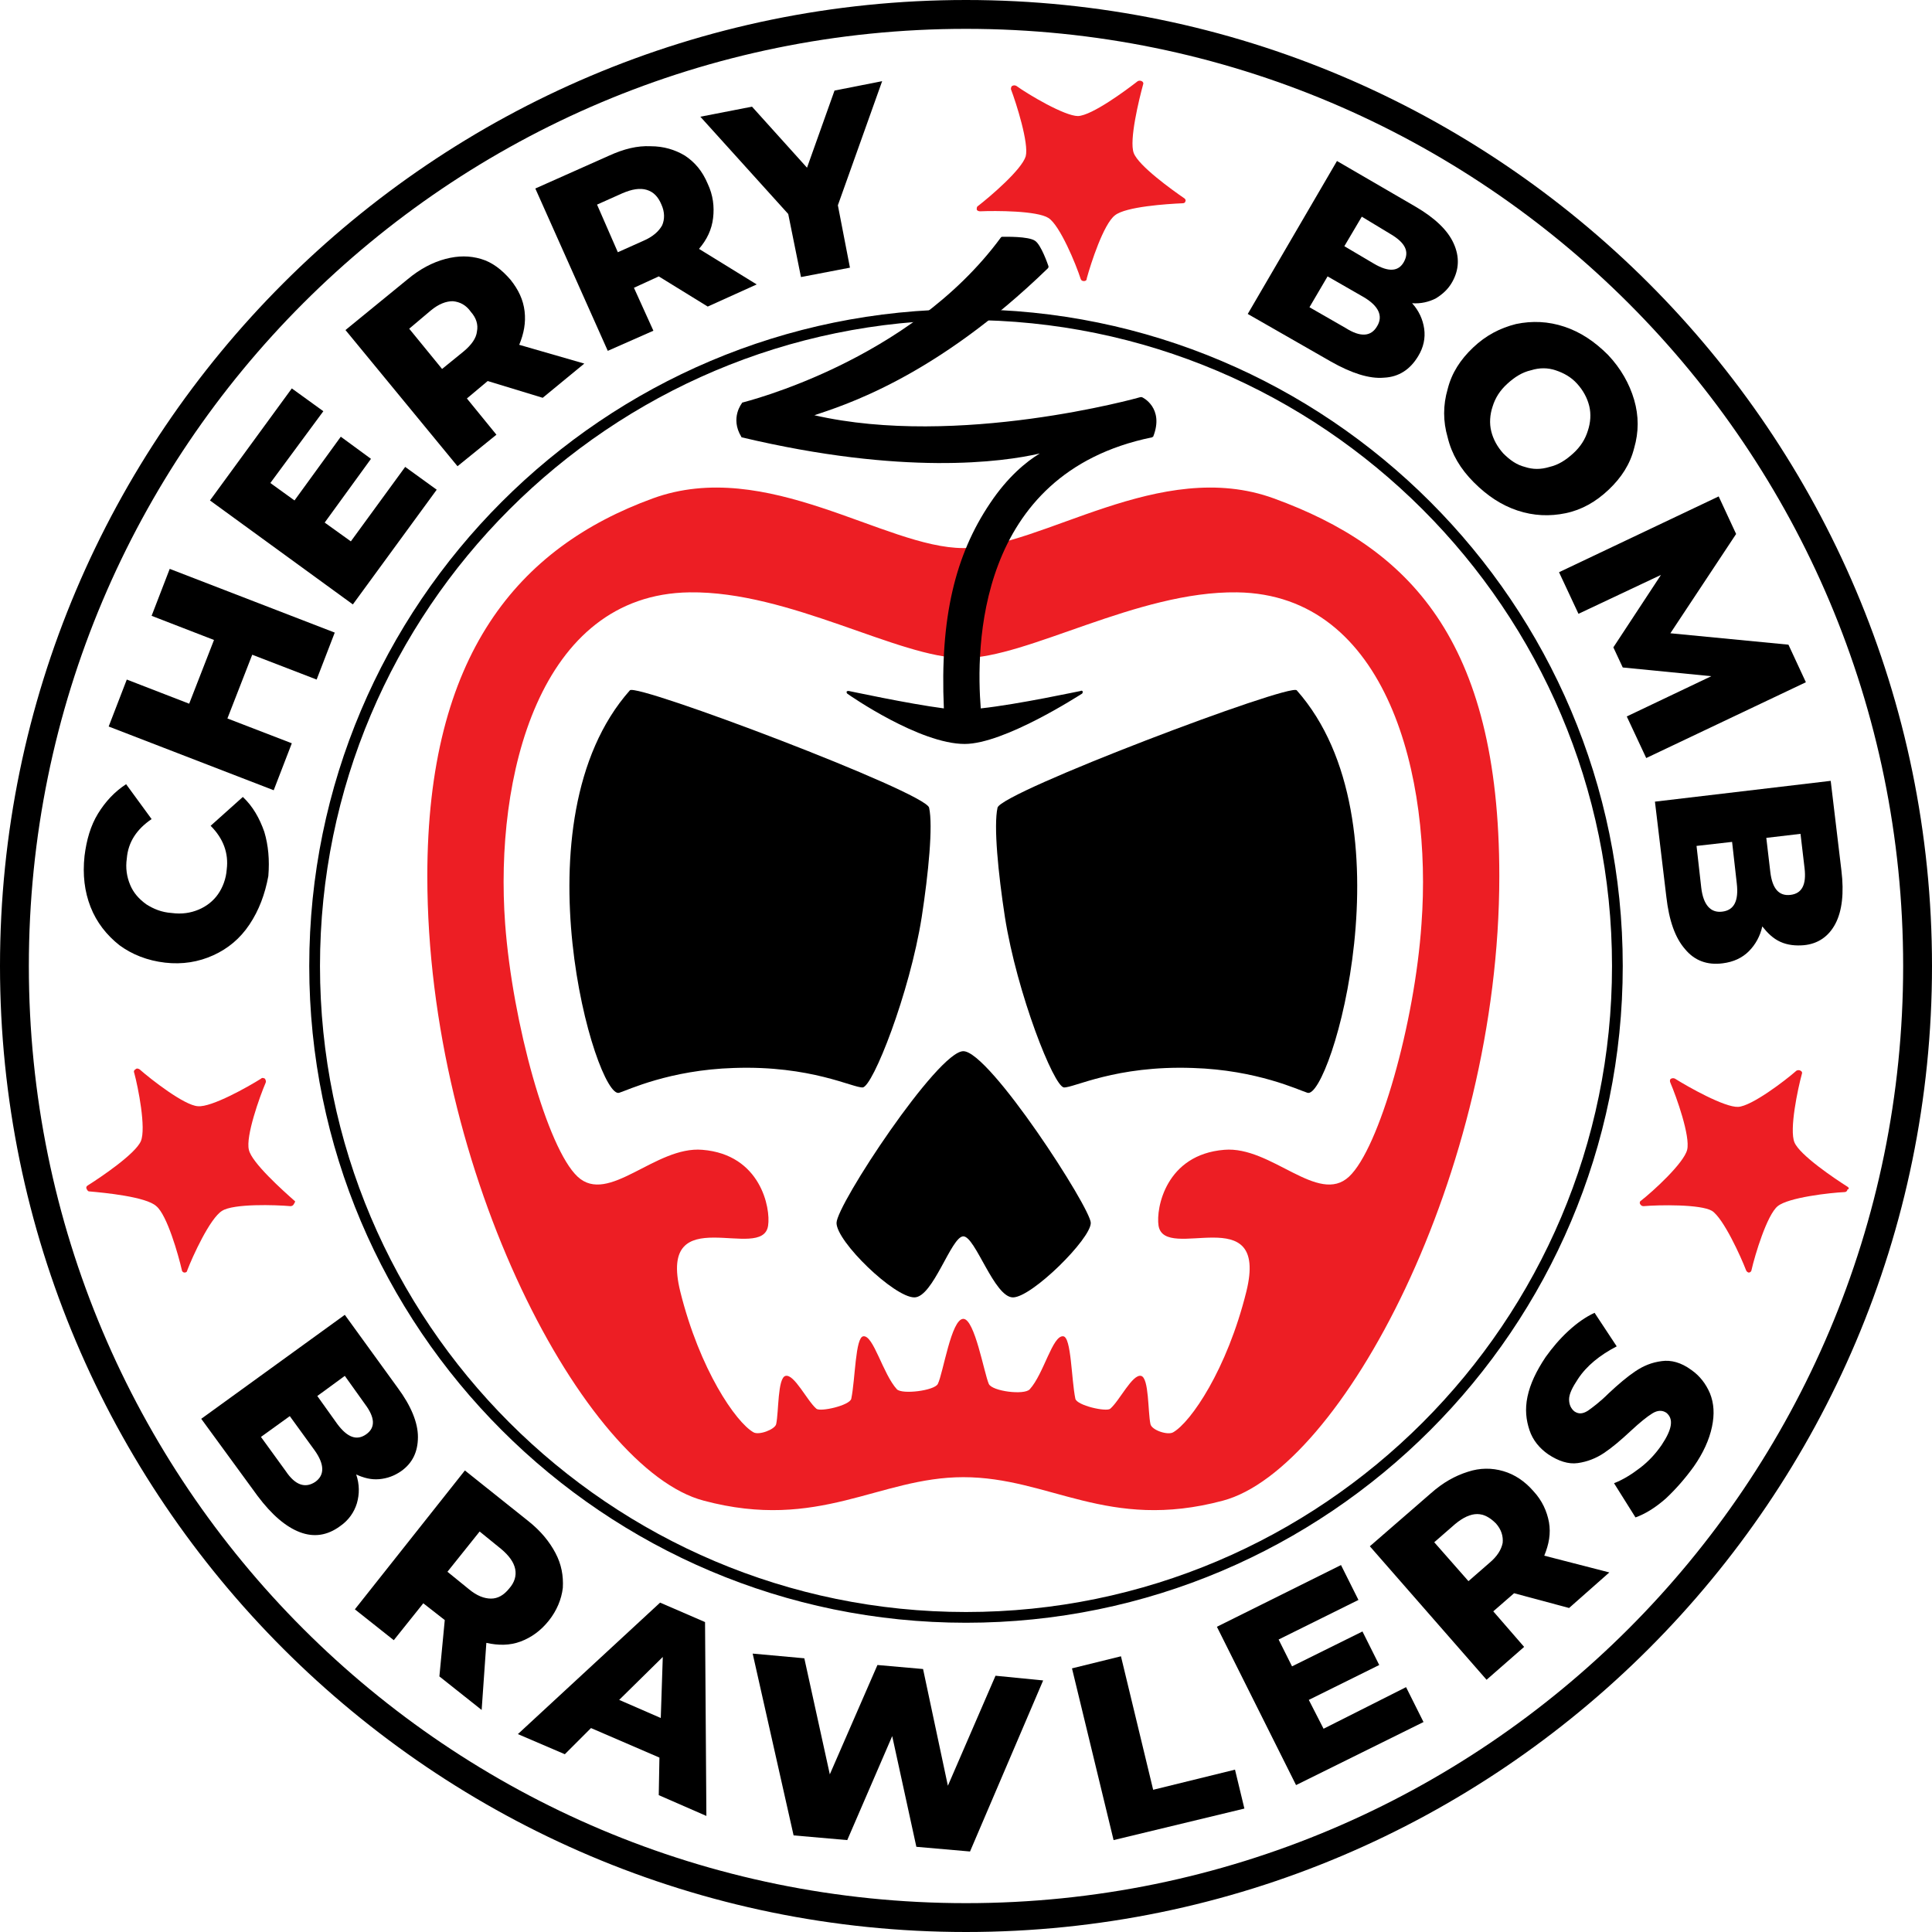 <?xml version="1.0" encoding="utf-8"?>
<!-- Generator: Adobe Illustrator 22.1.0, SVG Export Plug-In . SVG Version: 6.00 Build 0)  -->
<svg version="1.1" id="Layer_1" xmlns="http://www.w3.org/2000/svg" xmlns:xlink="http://www.w3.org/1999/xlink" x="0px" y="0px"
	 viewBox="0 0 288 288" style="enable-background:new 0 0 288 288;" xml:space="preserve">
<style type="text/css">
	.st0{fill:#ED1E24;}
</style>
<g>
	<g>
		<path d="M37.2,137.8c-1.4,2.1-3.2,3.6-5.4,4.6c-2.2,1-4.6,1.4-7.2,1.1c-2.6-0.3-4.9-1.2-6.8-2.6c-1.9-1.5-3.4-3.4-4.3-5.7
			c-0.9-2.3-1.2-4.8-0.9-7.6c0.3-2.4,0.9-4.5,2-6.3c1.1-1.8,2.5-3.3,4.2-4.4l3.8,5.2c-2.2,1.5-3.5,3.4-3.7,5.9
			c-0.2,1.4,0,2.7,0.5,3.9c0.5,1.2,1.3,2.1,2.4,2.9c1.1,0.7,2.3,1.2,3.8,1.3c1.5,0.2,2.8,0,4-0.5c1.2-0.5,2.2-1.3,2.9-2.3
			c0.7-1,1.2-2.3,1.3-3.7c0.3-2.4-0.5-4.6-2.4-6.5l4.8-4.3c1.5,1.4,2.5,3.2,3.2,5.2c0.6,2,0.8,4.2,0.6,6.6
			C39.5,133.3,38.6,135.7,37.2,137.8z"/>
		<path d="M25.3,84.8l24.6,9.5l-2.7,7l-9.6-3.7l-3.7,9.5l9.6,3.7l-2.7,7l-24.6-9.5l2.7-7l9.3,3.6l3.7-9.5l-9.3-3.6L25.3,84.8z"/>
		<path d="M60.4,69.6l4.7,3.4L52.6,90.1L31.3,74.6l12.2-16.7l4.7,3.4L40.3,72l3.6,2.6l6.9-9.5l4.5,3.3l-6.9,9.5l3.9,2.8L60.4,69.6z"
			/>
		<path d="M72.7,56.8l-3.1,2.6l4.4,5.4l-5.8,4.7L51.5,49.2l9.3-7.6c1.8-1.5,3.7-2.5,5.6-3c1.9-0.5,3.6-0.5,5.3,0
			c1.7,0.5,3.1,1.6,4.4,3.1c1.2,1.5,1.9,3,2.1,4.7c0.2,1.7-0.1,3.3-0.8,5l9.7,2.8l-6.2,5.1L72.7,56.8z M67.5,44.9
			c-1,0-2.1,0.4-3.3,1.4L61,49l4.9,6l3.2-2.6c1.2-1,1.9-2,2-3c0.2-1-0.1-2-0.9-2.9C69.5,45.5,68.6,45,67.5,44.9z"/>
		<path d="M98.2,41.2l-3.7,1.7l2.9,6.4l-6.8,3L79.8,28.1l11-4.9c2.2-1,4.2-1.5,6.2-1.4c1.9,0,3.6,0.5,5.1,1.4c1.5,1,2.6,2.3,3.4,4.2
			c0.8,1.7,1,3.4,0.8,5.1c-0.2,1.7-0.9,3.2-2.1,4.6l8.6,5.3l-7.3,3.3L98.2,41.2z M96.4,28.3c-1-0.3-2.2-0.1-3.6,0.5L89,30.5l3.1,7.1
			l3.8-1.7c1.4-0.6,2.3-1.4,2.8-2.3c0.4-0.9,0.4-2-0.1-3.1C98.1,29.3,97.4,28.6,96.4,28.3z"/>
		<path d="M124.9,30.6l1.8,9.3l-7.3,1.4l-1.9-9.4l-13.1-14.5l7.7-1.5l8.2,9.1l4.1-11.5l7.1-1.4L124.9,30.6z"/>
		<path d="M212.3,49c0.2,1.4-0.1,2.8-0.9,4.1c-1.2,2-2.9,3.1-5.1,3.2c-2.2,0.2-4.9-0.7-7.9-2.4L186,46.8L199.3,24l11.7,6.8
			c2.9,1.7,4.8,3.5,5.7,5.5c0.9,2,0.8,3.9-0.2,5.7c-0.6,1.1-1.5,1.9-2.5,2.5c-1,0.5-2.2,0.8-3.5,0.7C211.5,46.3,212.1,47.6,212.3,49
			z M205.3,48.6c0.9-1.5,0.2-3-2-4.3l-5.4-3.1l-2.7,4.6l5.4,3.1C202.8,50.3,204.4,50.2,205.3,48.6z M203,32.3l-2.6,4.4l4.4,2.6
			c2.2,1.3,3.7,1.2,4.5-0.3c0.8-1.5,0.2-2.8-2-4.1L203,32.3z"/>
		<path d="M215.8,65.2c-0.7-2.4-0.7-4.8,0-7.2c0.6-2.4,1.9-4.4,3.8-6.2c1.9-1.8,4-2.9,6.4-3.5c2.4-0.5,4.8-0.4,7.2,0.4
			c2.4,0.8,4.5,2.2,6.5,4.2c1.9,2,3.2,4.3,3.9,6.7c0.7,2.4,0.7,4.8,0,7.2c-0.6,2.4-1.9,4.4-3.8,6.2c-1.9,1.8-4,3-6.4,3.5
			c-2.4,0.5-4.8,0.4-7.2-0.4c-2.4-0.8-4.5-2.2-6.5-4.2C217.7,69.9,216.4,67.7,215.8,65.2z M227.3,69.6c1.2,0.4,2.4,0.4,3.7,0
			c1.3-0.3,2.4-1,3.5-2c1.1-1,1.8-2.1,2.2-3.4c0.4-1.2,0.5-2.5,0.2-3.7c-0.3-1.2-0.9-2.3-1.8-3.3c-0.9-1-2-1.6-3.2-2
			c-1.2-0.4-2.4-0.4-3.7,0c-1.3,0.3-2.4,1-3.5,2c-1.1,1-1.8,2.1-2.2,3.4c-0.4,1.2-0.5,2.5-0.2,3.7c0.3,1.2,0.9,2.3,1.8,3.3
			C225.1,68.6,226.1,69.3,227.3,69.6z"/>
		<path d="M242.5,106.8l12.6-6l-13.2-1.3l-1.4-3l7.1-10.8l-12.3,5.8l-2.9-6.2L256.2,74l2.6,5.6L249,94.4l17.6,1.7l2.6,5.6L245.4,113
			L242.5,106.8z"/>
		<path d="M260.7,141.8c-1,1-2.3,1.6-3.9,1.8c-2.3,0.3-4.2-0.4-5.6-2.1c-1.5-1.7-2.4-4.3-2.8-7.8l-1.7-14.2l26.2-3.1l1.6,13.4
			c0.4,3.3,0.1,6-0.9,7.9c-1,1.9-2.6,3-4.7,3.2c-1.2,0.1-2.4,0-3.5-0.5c-1.1-0.5-1.9-1.3-2.7-2.3
			C262.4,139.5,261.7,140.8,260.7,141.8z M256.7,135.9c1.8-0.2,2.5-1.6,2.2-4.2l-0.7-6.2l-5.3,0.6l0.7,6.2
			C253.9,134.9,255,136.1,256.7,135.9z M268.4,124.3l-5.1,0.6l0.6,5.1c0.3,2.5,1.3,3.6,3,3.4c1.7-0.2,2.4-1.5,2.1-4L268.4,124.3z"/>
	</g>
	<path d="M53.2,224.1c-0.4,1.3-1.2,2.5-2.5,3.4c-1.9,1.4-3.9,1.7-6,0.9c-2.1-0.8-4.2-2.6-6.3-5.4l-8.4-11.5l21.4-15.5l7.9,10.9
		c2,2.7,3,5.2,3,7.3c0,2.2-0.8,3.9-2.5,5.1c-1,0.7-2.1,1.1-3.3,1.2c-1.2,0.1-2.3-0.2-3.4-0.7C53.6,221.3,53.6,222.7,53.2,224.1z
		 M47,220.9c1.4-1,1.4-2.6-0.1-4.7l-3.7-5.1l-4.3,3.1l3.7,5.1C44,221.4,45.5,221.9,47,220.9z M51.4,205.1l-4.1,3l3,4.2
		c1.5,2,2.9,2.5,4.3,1.5c1.4-1,1.3-2.5-0.2-4.5L51.4,205.1z"/>
	<path d="M66.3,241.5l-3.2-2.5l-4.4,5.5l-5.8-4.6l16.4-20.7l9.4,7.5c1.9,1.5,3.2,3.1,4.1,4.8c0.9,1.7,1.2,3.4,1.1,5.2
		c-0.2,1.7-0.9,3.4-2.1,4.9c-1.2,1.5-2.6,2.5-4.2,3.1c-1.6,0.6-3.3,0.6-5.1,0.2l-0.7,10l-6.3-5L66.3,241.5z M76.8,233.9
		c-0.2-1-0.9-2-2.1-3l-3.2-2.6l-4.8,6l3.2,2.6c1.2,1,2.3,1.4,3.3,1.4s1.9-0.5,2.7-1.5C76.7,235.9,77,234.9,76.8,233.9z"/>
	<path d="M98.3,262l-10.2-4.4l-3.9,3.9l-7-3l21.2-19.6l6.7,2.9l0.2,28.9l-7.1-3.1L98.3,262z M98.5,256.1l0.3-9.1l-6.5,6.4
		L98.5,256.1z"/>
	<path d="M155.5,250.5L144.6,276l-8-0.7l-3.6-16.5l-6.7,15.5l-8-0.7l-6.1-27.1l7.7,0.7l3.8,17.3l7.1-16.3l6.8,0.6l3.7,17.4l7.1-16.4
		L155.5,250.5z"/>
	<path d="M159.8,248.7l7.3-1.8l4.8,19.9l12.2-3l1.4,5.8l-19.5,4.7L159.8,248.7z"/>
	<path d="M209.6,251.5l2.6,5.2l-19,9.4l-11.8-23.6l18.5-9.2l2.6,5.2l-11.9,5.9l2,4l10.5-5.2l2.5,5l-10.5,5.2l2.2,4.3L209.6,251.5z"
		/>
	<path d="M225.7,237.5l-3.1,2.7l4.6,5.3l-5.6,4.9l-17.4-19.9l9.1-7.9c1.8-1.6,3.6-2.6,5.5-3.2c1.8-0.6,3.6-0.6,5.3-0.1
		c1.7,0.5,3.2,1.5,4.5,3c1.3,1.4,2,3,2.3,4.6c0.3,1.7,0,3.3-0.7,5l9.7,2.5l-6,5.3L225.7,237.5z M220.2,225.7c-1,0-2.1,0.5-3.3,1.5
		l-3.1,2.7l5.1,5.8l3.1-2.7c1.2-1,1.8-2,2-3c0.1-1-0.2-2-1-2.9C222.1,226.2,221.2,225.7,220.2,225.7z"/>
	<path d="M248.3,223.4c-1.6,1.4-3.1,2.3-4.5,2.8l-3.2-5.1c1.3-0.5,2.6-1.3,3.9-2.3c1.3-1,2.3-2.1,3.2-3.4c1.6-2.4,1.8-3.9,0.7-4.8
		c-0.6-0.4-1.3-0.4-2.1,0.1c-0.8,0.5-1.8,1.3-3.2,2.6c-1.5,1.4-2.8,2.5-4,3.3c-1.2,0.8-2.5,1.3-3.9,1.5c-1.4,0.2-2.9-0.3-4.4-1.3
		c-1.3-0.9-2.3-2.1-2.8-3.6s-0.7-3.1-0.3-5c0.4-1.9,1.3-3.8,2.7-5.9c1-1.4,2.1-2.7,3.4-3.9c1.3-1.2,2.6-2.1,3.9-2.7l3.3,5
		c-2.5,1.3-4.5,2.9-5.8,4.9c-0.8,1.2-1.3,2.2-1.3,3s0.3,1.4,0.8,1.8c0.6,0.4,1.2,0.4,2-0.1c0.7-0.5,1.8-1.3,3.1-2.6
		c1.5-1.4,2.8-2.5,4-3.3c1.2-0.8,2.4-1.3,3.9-1.5c1.4-0.2,2.9,0.2,4.4,1.3c1.3,0.9,2.2,2.1,2.8,3.5c0.6,1.5,0.7,3.1,0.3,5
		c-0.4,1.9-1.3,3.9-2.7,5.9C251.2,220.4,249.8,222,248.3,223.4z"/>
	<path class="st0" d="M43.9,179c-1.7-1.5-6.4-5.7-6.8-7.6c-0.5-2,1.6-7.9,2.5-10c0.1-0.2,0-0.4-0.1-0.6c-0.2-0.1-0.4-0.2-0.6,0
		c-1.9,1.2-7.4,4.3-9.4,4.1c-2-0.1-7-4-8.7-5.5c-0.2-0.1-0.4-0.2-0.6,0c-0.2,0.1-0.3,0.3-0.2,0.5c0.6,2.2,1.8,8.3,1,10.2
		c-0.8,1.9-6,5.4-7.9,6.6c-0.2,0.1-0.3,0.3-0.2,0.5c0.1,0.2,0.2,0.4,0.4,0.4c2.3,0.2,8.5,0.8,10,2.2c1.6,1.3,3.3,7.3,3.8,9.5
		c0,0.2,0.2,0.4,0.4,0.4c0,0,0,0,0,0c0.2,0,0.4-0.1,0.4-0.3c0.8-2.1,3.4-7.8,5.2-8.9c1.7-1.1,8-0.9,10.2-0.7c0.2,0,0.4-0.1,0.5-0.3
		S44.1,179.1,43.9,179z"/>
	<path class="st0" d="M275.4,176.9c-1.9-1.2-7.1-4.7-7.9-6.6c-0.8-1.9,0.5-8,1.1-10.2c0.1-0.2,0-0.4-0.2-0.5c-0.2-0.1-0.4-0.1-0.6,0
		c-1.7,1.5-6.7,5.3-8.7,5.4c-2,0.1-7.5-3-9.4-4.2c-0.2-0.1-0.4-0.1-0.6,0c-0.2,0.1-0.2,0.4-0.1,0.6c0.9,2.1,3,8,2.5,10
		c-0.5,2-5.1,6.2-6.9,7.6c-0.2,0.1-0.2,0.4-0.1,0.5c0.1,0.2,0.3,0.3,0.5,0.3c2.3-0.2,8.5-0.3,10.2,0.7c1.7,1.1,4.3,6.8,5.1,8.9
		c0.1,0.2,0.3,0.3,0.4,0.3c0,0,0,0,0,0c0.2,0,0.4-0.2,0.4-0.4c0.5-2.2,2.3-8.2,3.9-9.5c1.6-1.3,7.8-2,10-2.1c0.2,0,0.4-0.2,0.4-0.4
		C275.7,177.3,275.6,177,275.4,176.9z"/>
	<path class="st0" d="M176.6,29.6c-1.9-1.3-6.9-4.9-7.6-6.8c-0.7-1.9,0.8-8,1.4-10.2c0.1-0.2,0-0.4-0.2-0.5c-0.2-0.1-0.4-0.1-0.6,0
		c-1.8,1.4-6.8,5.1-8.9,5.2c-2,0-7.4-3.2-9.2-4.5c-0.2-0.1-0.4-0.1-0.6,0c-0.2,0.1-0.2,0.4-0.2,0.5c0.8,2.1,2.7,8.1,2.2,10
		c-0.6,2-5.3,6-7.1,7.4c-0.2,0.1-0.2,0.3-0.2,0.5s0.3,0.3,0.5,0.3c2.3-0.1,8.5-0.1,10.2,1c1.7,1.1,4.1,6.9,4.8,9.1
		c0.1,0.2,0.2,0.3,0.5,0.3c0,0,0,0,0,0c0.2,0,0.4-0.1,0.4-0.4c0.6-2.2,2.5-8.1,4.2-9.4c1.6-1.3,7.8-1.7,10.1-1.8
		c0.2,0,0.4-0.1,0.4-0.3C176.8,29.9,176.7,29.7,176.6,29.6z"/>
	<path class="st0" d="M189.9,74.3c-17-6.2-34.6,7.4-46.3,7.4s-29.3-13.6-46.3-7.4c-20,7.3-33.6,23.2-33.6,56.3
		c0,44.4,23.6,88.5,41.2,93.1c17.2,4.6,26.1-3.5,38.7-3.5c12.9,0,21.5,8.1,38.7,3.5c17.6-4.7,41.2-48.7,41.2-93.1
		C223.5,95.2,209.9,81.6,189.9,74.3z M201.1,175.4c-4.6,4.3-11.6-4.6-18.6-4c-8.7,0.7-10.2,8.7-9.8,11.3c0.9,5.6,16.5-4.1,13.1,9.8
		c-2.9,11.7-8.3,19.5-10.9,21c-0.8,0.5-3.2-0.3-3.4-1.2c-0.4-1.8-0.2-6.9-1.4-7.2c-1.3-0.3-3.2,3.7-4.6,4.9c-0.6,0.5-5-0.5-5.2-1.5
		c-0.6-2.9-0.6-9.2-1.8-9.3c-1.6-0.2-2.9,5.6-5,7.9c-0.8,0.9-5.6,0.3-6.1-0.8c-0.7-1.6-2.1-9.7-3.8-9.7c-1.8,0-3,8.1-3.8,9.7
		c-0.5,1-5.3,1.6-6.1,0.8c-2.1-2.3-3.5-8.1-5-7.9c-1.2,0.1-1.2,6.4-1.8,9.3c-0.2,1-4.6,2-5.2,1.5c-1.4-1.2-3.3-5.2-4.6-4.9
		c-1.2,0.3-1,5.4-1.4,7.2c-0.2,0.8-2.6,1.7-3.4,1.2c-2.6-1.5-8-9.3-10.9-21c-3.4-13.9,12.3-4.2,13.1-9.8c0.4-2.6-1.1-10.6-9.8-11.3
		c-7-0.6-14,8.3-18.6,4c-4.5-4.2-9.7-22.9-10.8-37.7c-1.6-21.8,5-49.1,27.5-49.4c14.9-0.2,31.2,9.8,40.8,9.8s25.9-10,40.8-9.8
		c22.5,0.3,29.1,27.7,27.5,49.4C210.9,152.5,205.6,171.2,201.1,175.4z"/>
	<path d="M162.6,182.3c0-2.2-15.1-25.6-19-25.6c-3.8,0-18.9,22.9-18.9,25.6c0,2.8,8.6,11.1,11.6,11.1c2.8,0,5.5-9.1,7.3-9.1
		c1.8,0,4.6,9.1,7.4,9.1C153.8,193.4,162.6,184.7,162.6,182.3z"/>
	<path d="M128.6,162.1c1.5-0.1,7-14,8.8-25.4c1-6.5,1.7-13.6,1.1-16.3c-0.5-2.3-43.6-18.6-44.6-17.5c-17.3,19.5-5,61.1-1.6,60
		c1.3-0.4,7.5-3.4,17.1-3.7C120.9,158.8,127.2,162.2,128.6,162.1z"/>
	<path d="M158.6,162.1c-1.5-0.1-7-14-8.8-25.4c-1-6.5-1.7-13.6-1.1-16.3c0.5-2.3,43.6-18.6,44.6-17.5c17.3,19.5,5,61.1,1.6,60
		c-1.3-0.4-7.5-3.4-17.1-3.7C166.3,158.8,160,162.2,158.6,162.1z"/>
	<path d="M170.2,59.2c-0.1,0-0.1,0-0.2,0c-0.3,0.1-27.2,7.6-48.6,2.7c4.1-1.4,17.9-5.5,34.8-21.9c0.1-0.1,0.1-0.2,0.1-0.3
		c-0.1-0.3-1.1-3.2-2-3.8c-1-0.7-4.5-0.6-4.9-0.6c-0.1,0-0.1,0-0.2,0.1c-13.6,18.5-38.2,24.5-38.5,24.6c0,0-0.1,0-0.1,0.1
		c0,0-1.8,2.2-0.1,5c0,0.1,0.1,0.1,0.1,0.1c24,5.7,38.8,3.7,44.4,2.4c-2,1.2-4.8,3.5-7.4,7.4c-5.2,7.7-7.5,17.1-6.9,30.6
		c-5.4-0.7-14.1-2.6-14.2-2.6c-0.1,0-0.2,0-0.3,0.1c0,0.1,0,0.2,0.1,0.3c0.4,0.3,10.8,7.5,17.5,7.5c5.9,0,17-7.2,17.5-7.5
		c0.1-0.1,0.1-0.2,0.1-0.3c0-0.1-0.2-0.2-0.3-0.1c-0.1,0-9.3,2-14.9,2.6c-0.7-8.8-0.8-35,25.5-40.4c0.1,0,0.1-0.1,0.2-0.1
		C173.6,60.8,170.3,59.2,170.2,59.2z"/>
	<path d="M144,4.3c77.2,0,139.7,62.6,139.7,139.7S221.2,283.7,144,283.7S4.3,221.2,4.3,144S66.8,4.3,144,4.3 M144,0
		C64.6,0,0,64.6,0,144s64.6,144,144,144s144-64.6,144-144S223.4,0,144,0L144,0z"/>
	<path d="M144,241.9c-54,0-97.9-43.9-97.9-97.9S90,46.1,144,46.1S241.9,90,241.9,144S198,241.9,144,241.9z M144,47.7
		c-53.1,0-96.3,43.2-96.3,96.3s43.2,96.3,96.3,96.3c53.1,0,96.3-43.2,96.3-96.3S197.1,47.7,144,47.7z"/>
</g>
</svg>
